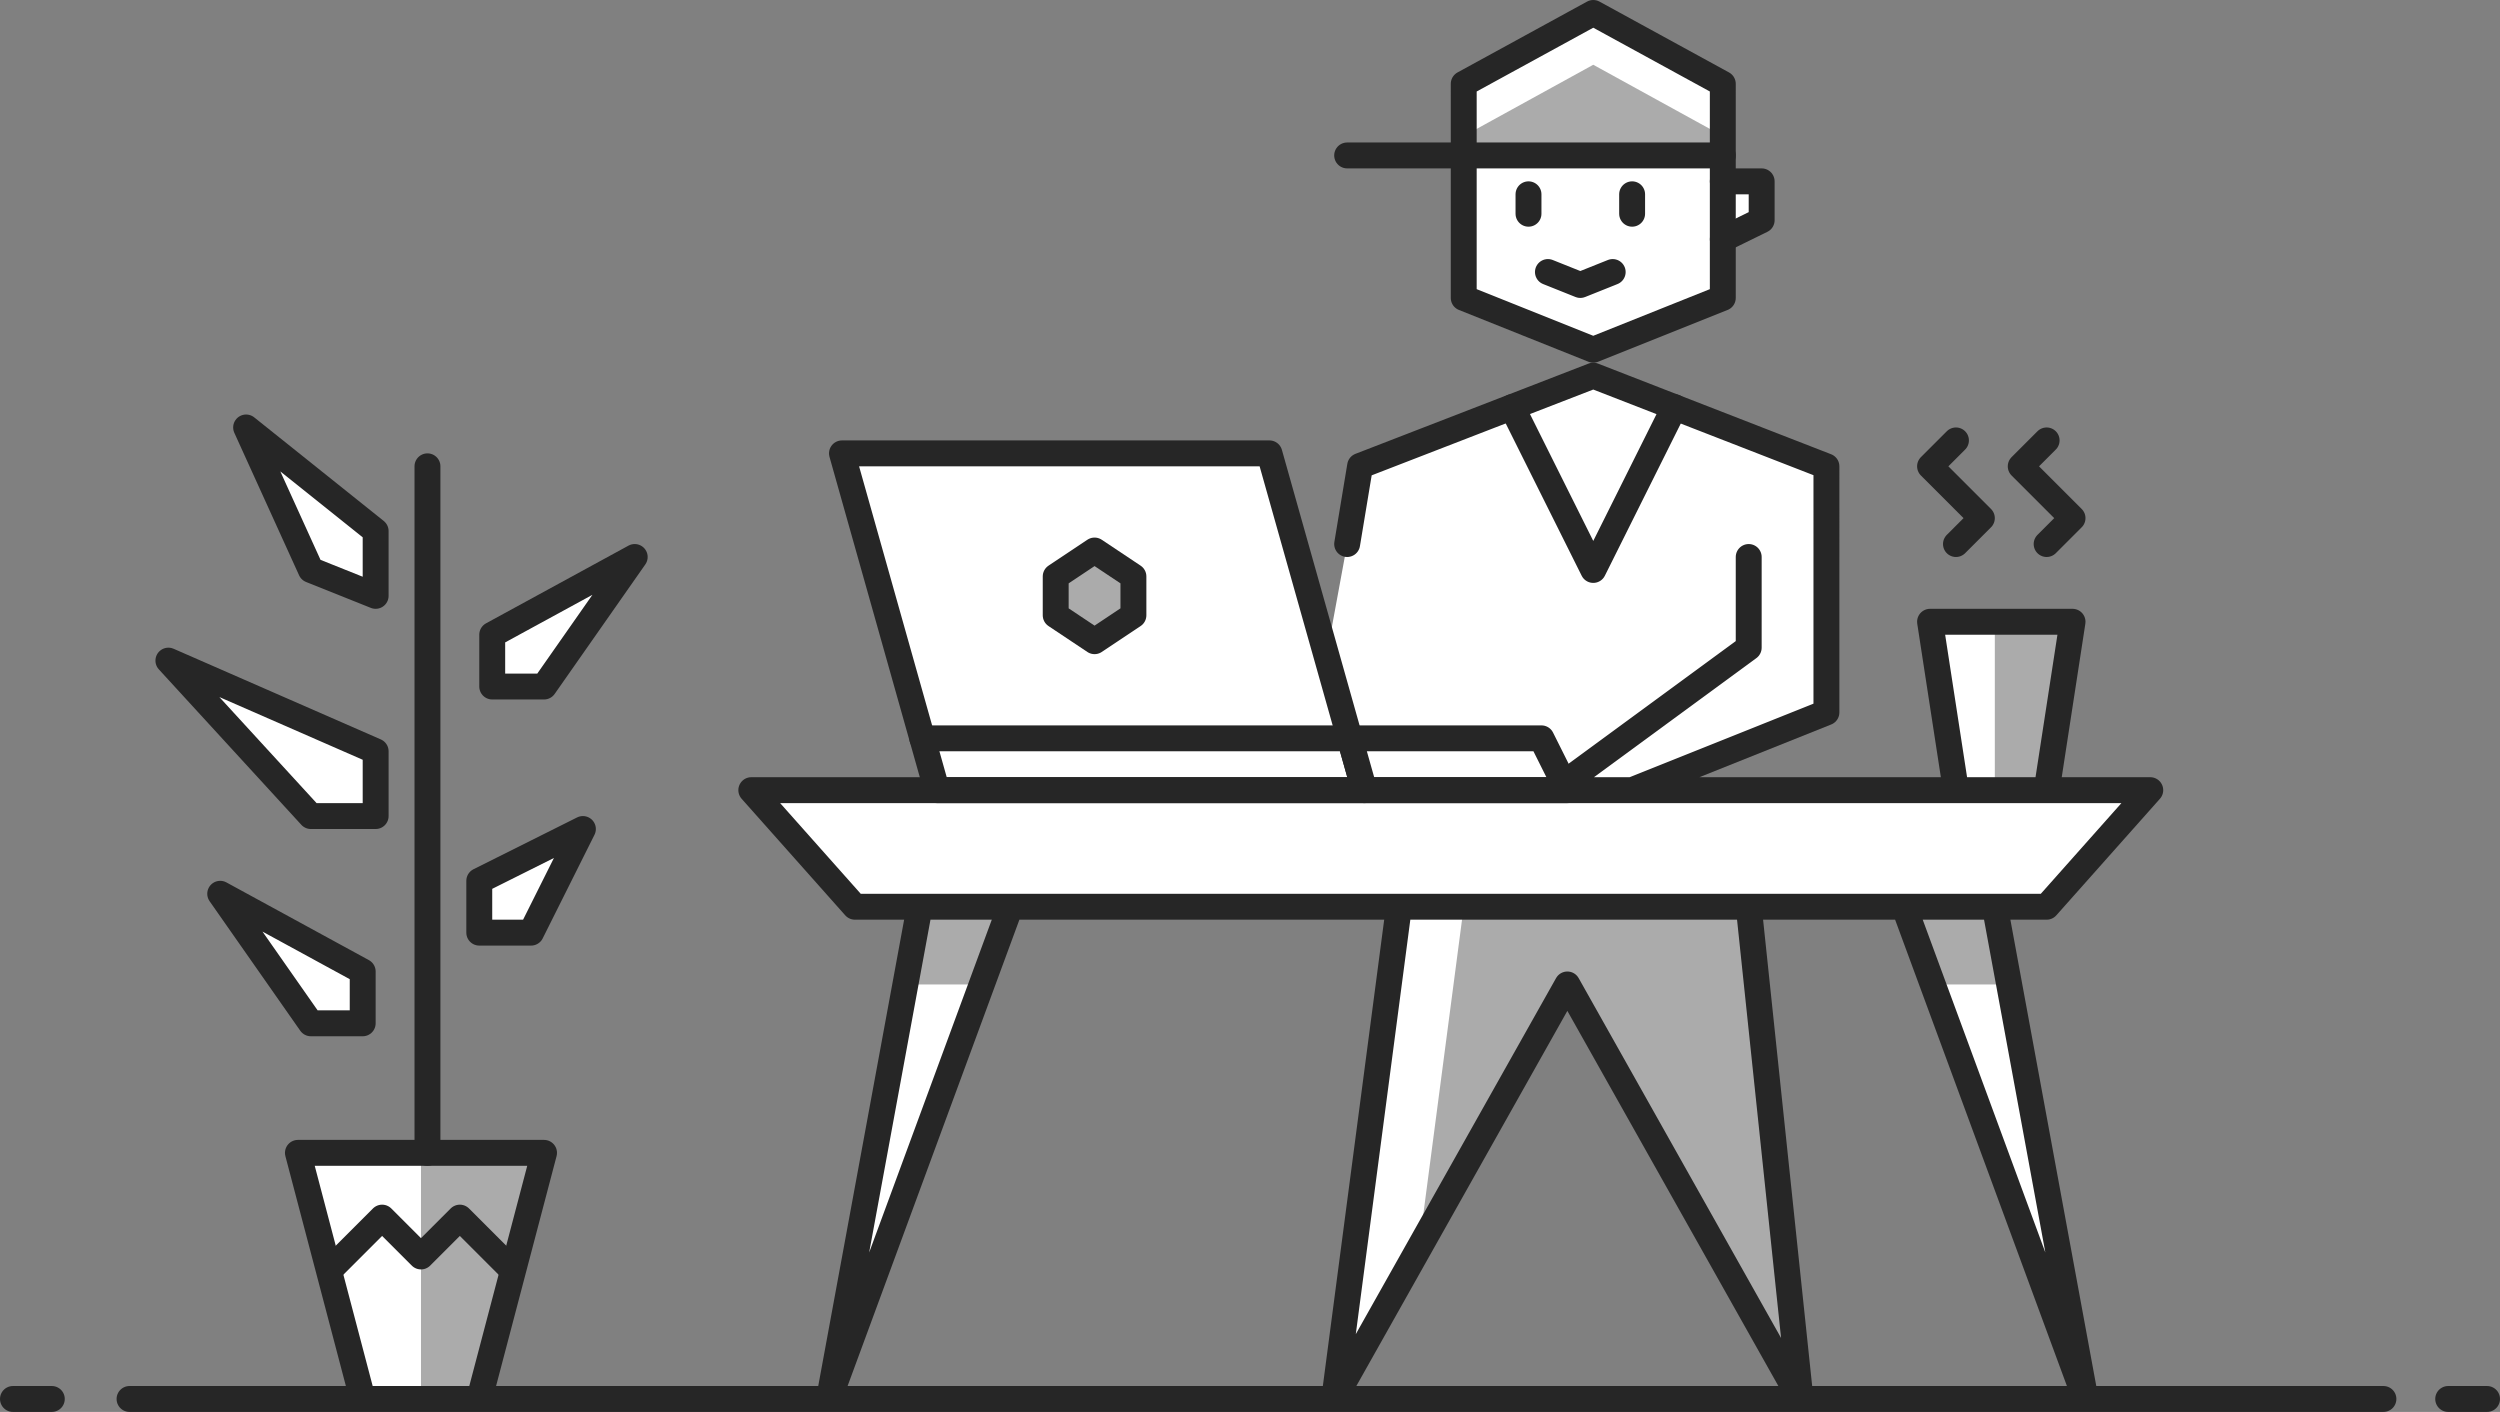 <svg xmlns="http://www.w3.org/2000/svg" viewBox="0 0 193 109"><rect x="0" y="0" width="193" height="109" fill="#808080" stroke="none"/><defs><style>.cls-1,.cls-5{fill:#fff}.cls-2,.cls-6{fill:#ababab}.cls-3,.cls-4{fill:none}.cls-3,.cls-4,.cls-5,.cls-6{stroke:#262626;stroke-linejoin:round;stroke-width:2px}.cls-4,.cls-5{stroke-linecap:round}</style></defs><title>Asset 1</title><g id="Layer_2" data-name="Layer 2"><g id="Illustrations"><path class="cls-1" d="M100.5 61H126l15-6V36l-18-7-18 6.97-1 6.03-3.5 19zM133 14h3v3l-3 1.47M71 70l-7 38 14-38m57 0l4 38-18-32-18 32 5-38m50 0H66l-8-9h108l-8 9zm-4 0l7 38-14-38m11-9h-7l-2-13h11l-2 13zm-25-38l-10 4-10-4V6.47L123 1l10 5.47V23zm-96 85h-9l-5-19h19l-5 19z"/><path class="cls-2" d="M121 76l18 32-4-38h-22l-3.47 26.4L121 76zm34.1 0l-1.1-6h-7l2.21 6h5.89zm-85.21 0L71 70h7l-2.21 6h-5.9zM32.5 89H42l-5 19h-4.5V89zM154 61h4l2-13h-6v13zm-41-49v-1.5L123 5l10 5.5V12h-20z"/><path class="cls-3" d="M133 23l-10 4-10-4V6.47L123 1l10 5.47V23z"/><path class="cls-4" d="M118 16.5V15m8 1.5V15"/><path class="cls-5" d="M72.33 61L65 35h33l7.33 26h-33z"/><path class="cls-6" d="M87.5 47.5l-3 2-3-2v-3l3-2 3 2v3z"/><path class="cls-4" d="M129.27 31.43L123 44l-6.27-12.57M133 12h-29m20.5 9l-2.5 1-2.5-1m13.5-7h3v3l-3 1.47M104.2 57h-33"/><path class="cls-5" d="M105.33 61H121l-2-4h-14.8l1.13 4z"/><path class="cls-4" d="M135 43v7l-15 11h6l15-6V36l-18-7-18 6.97-1 6.03m31 1v5m23 22H66l-8-9h108l-8 9zm-87 0l-7 38 14-38m76 0l7 38-14-38M10 108h174m5 0h3M1 108h3m131-38l4 38-18-32-18 32 5-38m43-28l2-2-4-4 2-2m7 8l2-2-4-4 2-2m0 27h-7l-2-13h11l-2 13zM37 108h-9l-5-19h19l-5 19z"/><path class="cls-5" d="M37 72h4l4-8-8 4v4zm-9 7h-4l-7-10 11 6v4zm10-26h4l7-10-11 6v4zM24 63L13 51l16 7v5h-5z"/><path class="cls-4" d="M33 89V36"/><path class="cls-5" d="M29 41l-10-8 5 11 5 2v-5z"/><path class="cls-4" d="M25.5 98l4-4 3 3 3-3 4 4"/></g></g></svg>